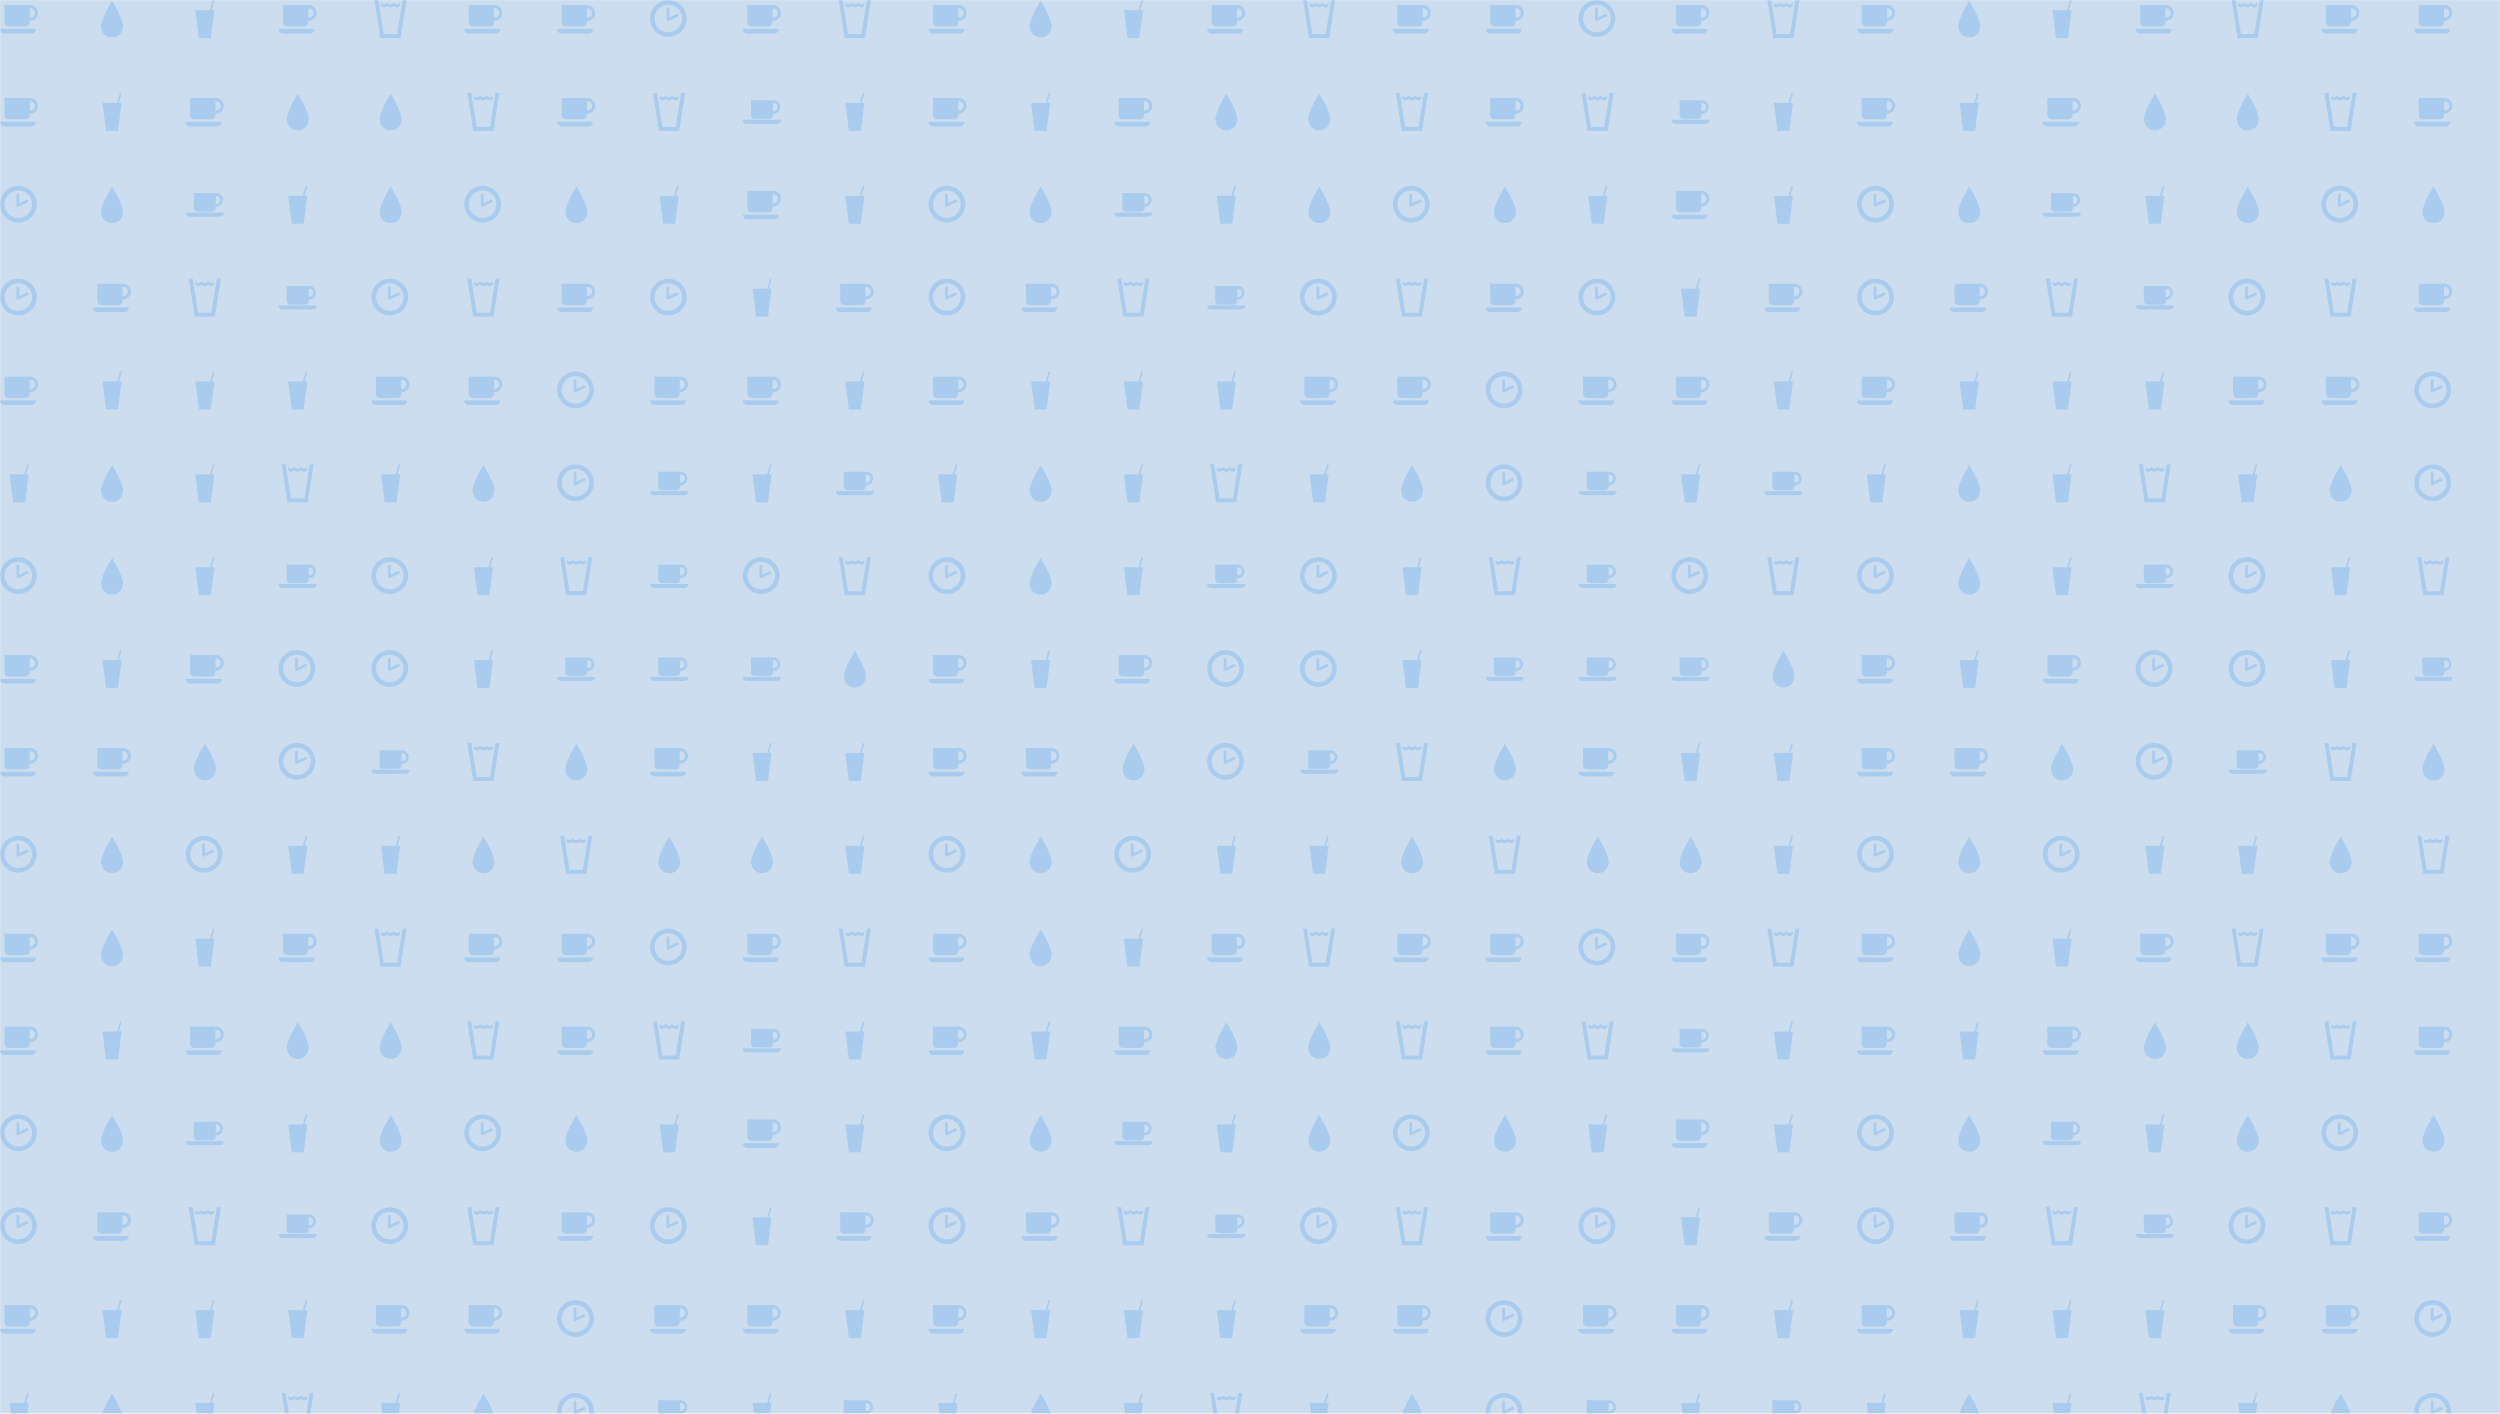 <svg xmlns="http://www.w3.org/2000/svg" version="1.1" xmlns:xlink="http://www.w3.org/1999/xlink" xmlns:svgjs="http://svgjs.com/svgjs" width="1680" height="950" preserveAspectRatio="none" viewBox="0 0 1680 950"><g mask="url(&quot;#SvgjsMask3238&quot;)" fill="none"><rect width="1680" height="950" x="0" y="0" fill="rgba(204, 221, 239, 1)"></rect><use xlink:href="#SvgjsG3245" transform="translate(0, 0)" fill="rgba(169, 203, 237, 1)"></use><use xlink:href="#SvgjsG3245" transform="translate(0, 624)" fill="rgba(169, 203, 237, 1)"></use><use xlink:href="#SvgjsG3245" transform="translate(624, 0)" fill="rgba(169, 203, 237, 1)"></use><use xlink:href="#SvgjsG3245" transform="translate(624, 624)" fill="rgba(169, 203, 237, 1)"></use><use xlink:href="#SvgjsG3245" transform="translate(1248, 0)" fill="rgba(169, 203, 237, 1)"></use><use xlink:href="#SvgjsG3245" transform="translate(1248, 624)" fill="rgba(169, 203, 237, 1)"></use></g><defs><mask id="SvgjsMask3238"><rect width="1680" height="950" fill="#ffffff"></rect></mask><g id="SvgjsG3242"><path d="M3.474 10.969C3.474 7.665 8.077 0.361 8.077 0.361s4.602 7.305 4.602 10.608c0 2.247-1.506 4.771-4.602 4.771-3.095 0-4.603-2.524-4.603-4.771z" fill-rule="evenodd"></path></g><g id="SvgjsG3240"><path d="M7.713 15.485C3.459 15.485 0 12.025 0 7.768 0 3.513 3.459 0.051 7.713 0.051S15.432 3.513 15.432 7.768c0 4.257-3.465 7.716-7.719 7.717z m0-1.91c3.201 0 5.81-2.604 5.81-5.809 0-3.199-2.61-5.807-5.81-5.807-3.202 0-5.804 2.609-5.804 5.807-0.001 3.206 2.602 5.809 5.804 5.809z"></path><path d="M7.753 8.787a0.574 0.574 0 0 1-0.554-0.042 0.578 0.578 0 0 1-0.259-0.399L6.931 3.862a0.58 0.58 0 0 1 1.162 0v3.478l2.975-1.4a0.578 0.578 0 0 1 0.773 0.275c0.138 0.292 0.011 0.637-0.276 0.774l-3.81 1.798z"></path></g><g id="SvgjsG3239"><path d="M15.065 12.151H0.02c0 1.333 1.015 1.95 1.83 1.95h11.386c0.975 0 1.83-0.767 1.829-1.951zM12.853 2.166H1.869v7.208c0 0.976 0.843 1.75 1.755 1.75h7.121c1.031 0 1.731-0.863 1.731-1.749V8.773c2.031 0 3.505-1.527 3.505-3.303 0-1.815-1.445-3.303-3.126-3.303z m1.832 3.305c0 1.036-0.763 2.025-2.21 1.931V3.519l0.378 0 0 0.001c1.391 0 1.837 1.318 1.832 1.952v-0.001z"></path></g><g id="SvgjsG3243"><path d="M16 11.289H0C0.001 12.447 0.884 12.984 1.594 12.987H14.406c0.847-0.003 1.59-0.669 1.594-1.698zM12.96 3.12H3.413v6.263c0.002 0.851 0.734 1.523 1.525 1.525h6.194c0.893-0.002 1.502-0.752 1.498-1.525v-0.519c1.768-0.002 3.05-1.328 3.05-2.876 0.001-1.575-1.256-2.869-2.72-2.868zM12.63 7.668V4.298h0.33c1.211-0.002 1.599 1.143 1.593 1.698 0.001 0.896-0.662 1.755-1.923 1.672z"></path></g><g id="SvgjsG3244"><path d="M11.852 2.71c-0.295 0.29-0.694 0.403-1.135 0.403-0.561 0-1.071-0.231-1.365-0.669-0.291 0.446-0.803 0.669-1.371 0.669-0.56 0-1.066-0.236-1.358-0.674-0.291 0.452-0.803 0.674-1.378 0.674-0.414 0-0.795-0.094-1.081-0.352l-0.217-1.574c0.297 0.397 0.769 0.654 1.298 0.654 0.574 0 1.087-0.285 1.378-0.736 0.293 0.437 0.798 0.736 1.359 0.736 0.568 0 1.081-0.285 1.372-0.731 0.293 0.437 0.803 0.731 1.365 0.731 0.572 0 1.078-0.298 1.367-0.749l-0.231 1.617z"></path><path d="M12.267 16L14.746 0 13.077 0.016 10.822 14.313H5.204L2.949 0.016 1.28 0l2.479 16H12.267z"></path></g><g id="SvgjsG3241"><path d="M12.049 4.244l-1.49 11.735H5.527L4.041 4.244h6.146L11.403 0 12.091 0.193l-1.164 4.048 1.122 0.003z" fill-rule="evenodd"></path></g><g id="SvgjsG3245"><use xlink:href="#SvgjsG3239" transform="translate(0, 0) scale(1.6)" fill="rgba(169, 203, 237, 1)"></use><use xlink:href="#SvgjsG3239" transform="translate(0, 62.4) scale(1.6)" fill="rgba(169, 203, 237, 1)"></use><use xlink:href="#SvgjsG3240" transform="translate(0, 124.8) scale(1.6)" fill="rgba(169, 203, 237, 1)"></use><use xlink:href="#SvgjsG3240" transform="translate(0, 187.2) scale(1.6)" fill="rgba(169, 203, 237, 1)"></use><use xlink:href="#SvgjsG3239" transform="translate(0, 249.6) scale(1.6)" fill="rgba(169, 203, 237, 1)"></use><use xlink:href="#SvgjsG3241" transform="translate(0, 312) scale(1.6)" fill="rgba(169, 203, 237, 1)"></use><use xlink:href="#SvgjsG3240" transform="translate(0, 374.4) scale(1.6)" fill="rgba(169, 203, 237, 1)"></use><use xlink:href="#SvgjsG3239" transform="translate(0, 436.8) scale(1.6)" fill="rgba(169, 203, 237, 1)"></use><use xlink:href="#SvgjsG3239" transform="translate(0, 499.2) scale(1.6)" fill="rgba(169, 203, 237, 1)"></use><use xlink:href="#SvgjsG3240" transform="translate(0, 561.6) scale(1.6)" fill="rgba(169, 203, 237, 1)"></use><use xlink:href="#SvgjsG3242" transform="translate(62.4, 0) scale(1.6)" fill="rgba(169, 203, 237, 1)"></use><use xlink:href="#SvgjsG3241" transform="translate(62.4, 62.4) scale(1.6)" fill="rgba(169, 203, 237, 1)"></use><use xlink:href="#SvgjsG3242" transform="translate(62.4, 124.8) scale(1.6)" fill="rgba(169, 203, 237, 1)"></use><use xlink:href="#SvgjsG3239" transform="translate(62.4, 187.2) scale(1.6)" fill="rgba(169, 203, 237, 1)"></use><use xlink:href="#SvgjsG3241" transform="translate(62.4, 249.6) scale(1.6)" fill="rgba(169, 203, 237, 1)"></use><use xlink:href="#SvgjsG3242" transform="translate(62.4, 312) scale(1.6)" fill="rgba(169, 203, 237, 1)"></use><use xlink:href="#SvgjsG3242" transform="translate(62.4, 374.4) scale(1.6)" fill="rgba(169, 203, 237, 1)"></use><use xlink:href="#SvgjsG3241" transform="translate(62.4, 436.8) scale(1.6)" fill="rgba(169, 203, 237, 1)"></use><use xlink:href="#SvgjsG3239" transform="translate(62.4, 499.2) scale(1.6)" fill="rgba(169, 203, 237, 1)"></use><use xlink:href="#SvgjsG3242" transform="translate(62.4, 561.6) scale(1.6)" fill="rgba(169, 203, 237, 1)"></use><use xlink:href="#SvgjsG3241" transform="translate(124.8, 0) scale(1.6)" fill="rgba(169, 203, 237, 1)"></use><use xlink:href="#SvgjsG3239" transform="translate(124.8, 62.4) scale(1.6)" fill="rgba(169, 203, 237, 1)"></use><use xlink:href="#SvgjsG3243" transform="translate(124.8, 124.8) scale(1.6)" fill="rgba(169, 203, 237, 1)"></use><use xlink:href="#SvgjsG3244" transform="translate(124.8, 187.2) scale(1.6)" fill="rgba(169, 203, 237, 1)"></use><use xlink:href="#SvgjsG3241" transform="translate(124.8, 249.6) scale(1.6)" fill="rgba(169, 203, 237, 1)"></use><use xlink:href="#SvgjsG3241" transform="translate(124.8, 312) scale(1.6)" fill="rgba(169, 203, 237, 1)"></use><use xlink:href="#SvgjsG3241" transform="translate(124.8, 374.4) scale(1.6)" fill="rgba(169, 203, 237, 1)"></use><use xlink:href="#SvgjsG3239" transform="translate(124.8, 436.8) scale(1.6)" fill="rgba(169, 203, 237, 1)"></use><use xlink:href="#SvgjsG3242" transform="translate(124.8, 499.2) scale(1.6)" fill="rgba(169, 203, 237, 1)"></use><use xlink:href="#SvgjsG3240" transform="translate(124.8, 561.6) scale(1.6)" fill="rgba(169, 203, 237, 1)"></use><use xlink:href="#SvgjsG3239" transform="translate(187.2, 0) scale(1.6)" fill="rgba(169, 203, 237, 1)"></use><use xlink:href="#SvgjsG3242" transform="translate(187.2, 62.4) scale(1.6)" fill="rgba(169, 203, 237, 1)"></use><use xlink:href="#SvgjsG3241" transform="translate(187.2, 124.8) scale(1.6)" fill="rgba(169, 203, 237, 1)"></use><use xlink:href="#SvgjsG3243" transform="translate(187.2, 187.2) scale(1.6)" fill="rgba(169, 203, 237, 1)"></use><use xlink:href="#SvgjsG3241" transform="translate(187.2, 249.6) scale(1.6)" fill="rgba(169, 203, 237, 1)"></use><use xlink:href="#SvgjsG3244" transform="translate(187.2, 312) scale(1.6)" fill="rgba(169, 203, 237, 1)"></use><use xlink:href="#SvgjsG3243" transform="translate(187.2, 374.4) scale(1.6)" fill="rgba(169, 203, 237, 1)"></use><use xlink:href="#SvgjsG3240" transform="translate(187.2, 436.8) scale(1.6)" fill="rgba(169, 203, 237, 1)"></use><use xlink:href="#SvgjsG3240" transform="translate(187.2, 499.2) scale(1.6)" fill="rgba(169, 203, 237, 1)"></use><use xlink:href="#SvgjsG3241" transform="translate(187.2, 561.6) scale(1.6)" fill="rgba(169, 203, 237, 1)"></use><use xlink:href="#SvgjsG3244" transform="translate(249.6, 0) scale(1.6)" fill="rgba(169, 203, 237, 1)"></use><use xlink:href="#SvgjsG3242" transform="translate(249.6, 62.4) scale(1.6)" fill="rgba(169, 203, 237, 1)"></use><use xlink:href="#SvgjsG3242" transform="translate(249.6, 124.8) scale(1.6)" fill="rgba(169, 203, 237, 1)"></use><use xlink:href="#SvgjsG3240" transform="translate(249.6, 187.2) scale(1.6)" fill="rgba(169, 203, 237, 1)"></use><use xlink:href="#SvgjsG3239" transform="translate(249.6, 249.6) scale(1.6)" fill="rgba(169, 203, 237, 1)"></use><use xlink:href="#SvgjsG3241" transform="translate(249.6, 312) scale(1.6)" fill="rgba(169, 203, 237, 1)"></use><use xlink:href="#SvgjsG3240" transform="translate(249.6, 374.4) scale(1.6)" fill="rgba(169, 203, 237, 1)"></use><use xlink:href="#SvgjsG3240" transform="translate(249.6, 436.8) scale(1.6)" fill="rgba(169, 203, 237, 1)"></use><use xlink:href="#SvgjsG3243" transform="translate(249.6, 499.2) scale(1.6)" fill="rgba(169, 203, 237, 1)"></use><use xlink:href="#SvgjsG3241" transform="translate(249.6, 561.6) scale(1.6)" fill="rgba(169, 203, 237, 1)"></use><use xlink:href="#SvgjsG3239" transform="translate(312, 0) scale(1.6)" fill="rgba(169, 203, 237, 1)"></use><use xlink:href="#SvgjsG3244" transform="translate(312, 62.4) scale(1.6)" fill="rgba(169, 203, 237, 1)"></use><use xlink:href="#SvgjsG3240" transform="translate(312, 124.8) scale(1.6)" fill="rgba(169, 203, 237, 1)"></use><use xlink:href="#SvgjsG3244" transform="translate(312, 187.2) scale(1.6)" fill="rgba(169, 203, 237, 1)"></use><use xlink:href="#SvgjsG3239" transform="translate(312, 249.6) scale(1.6)" fill="rgba(169, 203, 237, 1)"></use><use xlink:href="#SvgjsG3242" transform="translate(312, 312) scale(1.6)" fill="rgba(169, 203, 237, 1)"></use><use xlink:href="#SvgjsG3241" transform="translate(312, 374.4) scale(1.6)" fill="rgba(169, 203, 237, 1)"></use><use xlink:href="#SvgjsG3241" transform="translate(312, 436.8) scale(1.6)" fill="rgba(169, 203, 237, 1)"></use><use xlink:href="#SvgjsG3244" transform="translate(312, 499.2) scale(1.6)" fill="rgba(169, 203, 237, 1)"></use><use xlink:href="#SvgjsG3242" transform="translate(312, 561.6) scale(1.6)" fill="rgba(169, 203, 237, 1)"></use><use xlink:href="#SvgjsG3239" transform="translate(374.4, 0) scale(1.6)" fill="rgba(169, 203, 237, 1)"></use><use xlink:href="#SvgjsG3239" transform="translate(374.4, 62.4) scale(1.6)" fill="rgba(169, 203, 237, 1)"></use><use xlink:href="#SvgjsG3242" transform="translate(374.4, 124.8) scale(1.6)" fill="rgba(169, 203, 237, 1)"></use><use xlink:href="#SvgjsG3239" transform="translate(374.4, 187.2) scale(1.6)" fill="rgba(169, 203, 237, 1)"></use><use xlink:href="#SvgjsG3240" transform="translate(374.4, 249.6) scale(1.6)" fill="rgba(169, 203, 237, 1)"></use><use xlink:href="#SvgjsG3240" transform="translate(374.4, 312) scale(1.6)" fill="rgba(169, 203, 237, 1)"></use><use xlink:href="#SvgjsG3244" transform="translate(374.4, 374.4) scale(1.6)" fill="rgba(169, 203, 237, 1)"></use><use xlink:href="#SvgjsG3243" transform="translate(374.4, 436.8) scale(1.6)" fill="rgba(169, 203, 237, 1)"></use><use xlink:href="#SvgjsG3242" transform="translate(374.4, 499.2) scale(1.6)" fill="rgba(169, 203, 237, 1)"></use><use xlink:href="#SvgjsG3244" transform="translate(374.4, 561.6) scale(1.6)" fill="rgba(169, 203, 237, 1)"></use><use xlink:href="#SvgjsG3240" transform="translate(436.8, 0) scale(1.6)" fill="rgba(169, 203, 237, 1)"></use><use xlink:href="#SvgjsG3244" transform="translate(436.8, 62.4) scale(1.6)" fill="rgba(169, 203, 237, 1)"></use><use xlink:href="#SvgjsG3241" transform="translate(436.8, 124.8) scale(1.6)" fill="rgba(169, 203, 237, 1)"></use><use xlink:href="#SvgjsG3240" transform="translate(436.8, 187.2) scale(1.6)" fill="rgba(169, 203, 237, 1)"></use><use xlink:href="#SvgjsG3239" transform="translate(436.8, 249.6) scale(1.6)" fill="rgba(169, 203, 237, 1)"></use><use xlink:href="#SvgjsG3243" transform="translate(436.8, 312) scale(1.6)" fill="rgba(169, 203, 237, 1)"></use><use xlink:href="#SvgjsG3243" transform="translate(436.8, 374.4) scale(1.6)" fill="rgba(169, 203, 237, 1)"></use><use xlink:href="#SvgjsG3243" transform="translate(436.8, 436.8) scale(1.6)" fill="rgba(169, 203, 237, 1)"></use><use xlink:href="#SvgjsG3239" transform="translate(436.8, 499.2) scale(1.6)" fill="rgba(169, 203, 237, 1)"></use><use xlink:href="#SvgjsG3242" transform="translate(436.8, 561.6) scale(1.6)" fill="rgba(169, 203, 237, 1)"></use><use xlink:href="#SvgjsG3239" transform="translate(499.2, 0) scale(1.6)" fill="rgba(169, 203, 237, 1)"></use><use xlink:href="#SvgjsG3243" transform="translate(499.2, 62.4) scale(1.6)" fill="rgba(169, 203, 237, 1)"></use><use xlink:href="#SvgjsG3239" transform="translate(499.2, 124.8) scale(1.6)" fill="rgba(169, 203, 237, 1)"></use><use xlink:href="#SvgjsG3241" transform="translate(499.2, 187.2) scale(1.6)" fill="rgba(169, 203, 237, 1)"></use><use xlink:href="#SvgjsG3239" transform="translate(499.2, 249.6) scale(1.6)" fill="rgba(169, 203, 237, 1)"></use><use xlink:href="#SvgjsG3241" transform="translate(499.2, 312) scale(1.6)" fill="rgba(169, 203, 237, 1)"></use><use xlink:href="#SvgjsG3240" transform="translate(499.2, 374.4) scale(1.6)" fill="rgba(169, 203, 237, 1)"></use><use xlink:href="#SvgjsG3243" transform="translate(499.2, 436.8) scale(1.6)" fill="rgba(169, 203, 237, 1)"></use><use xlink:href="#SvgjsG3241" transform="translate(499.2, 499.2) scale(1.6)" fill="rgba(169, 203, 237, 1)"></use><use xlink:href="#SvgjsG3242" transform="translate(499.2, 561.6) scale(1.6)" fill="rgba(169, 203, 237, 1)"></use><use xlink:href="#SvgjsG3244" transform="translate(561.6, 0) scale(1.6)" fill="rgba(169, 203, 237, 1)"></use><use xlink:href="#SvgjsG3241" transform="translate(561.6, 62.4) scale(1.6)" fill="rgba(169, 203, 237, 1)"></use><use xlink:href="#SvgjsG3241" transform="translate(561.6, 124.8) scale(1.6)" fill="rgba(169, 203, 237, 1)"></use><use xlink:href="#SvgjsG3239" transform="translate(561.6, 187.2) scale(1.6)" fill="rgba(169, 203, 237, 1)"></use><use xlink:href="#SvgjsG3241" transform="translate(561.6, 249.6) scale(1.6)" fill="rgba(169, 203, 237, 1)"></use><use xlink:href="#SvgjsG3243" transform="translate(561.6, 312) scale(1.6)" fill="rgba(169, 203, 237, 1)"></use><use xlink:href="#SvgjsG3244" transform="translate(561.6, 374.4) scale(1.6)" fill="rgba(169, 203, 237, 1)"></use><use xlink:href="#SvgjsG3242" transform="translate(561.6, 436.8) scale(1.6)" fill="rgba(169, 203, 237, 1)"></use><use xlink:href="#SvgjsG3241" transform="translate(561.6, 499.2) scale(1.6)" fill="rgba(169, 203, 237, 1)"></use><use xlink:href="#SvgjsG3241" transform="translate(561.6, 561.6) scale(1.6)" fill="rgba(169, 203, 237, 1)"></use></g></defs></svg>